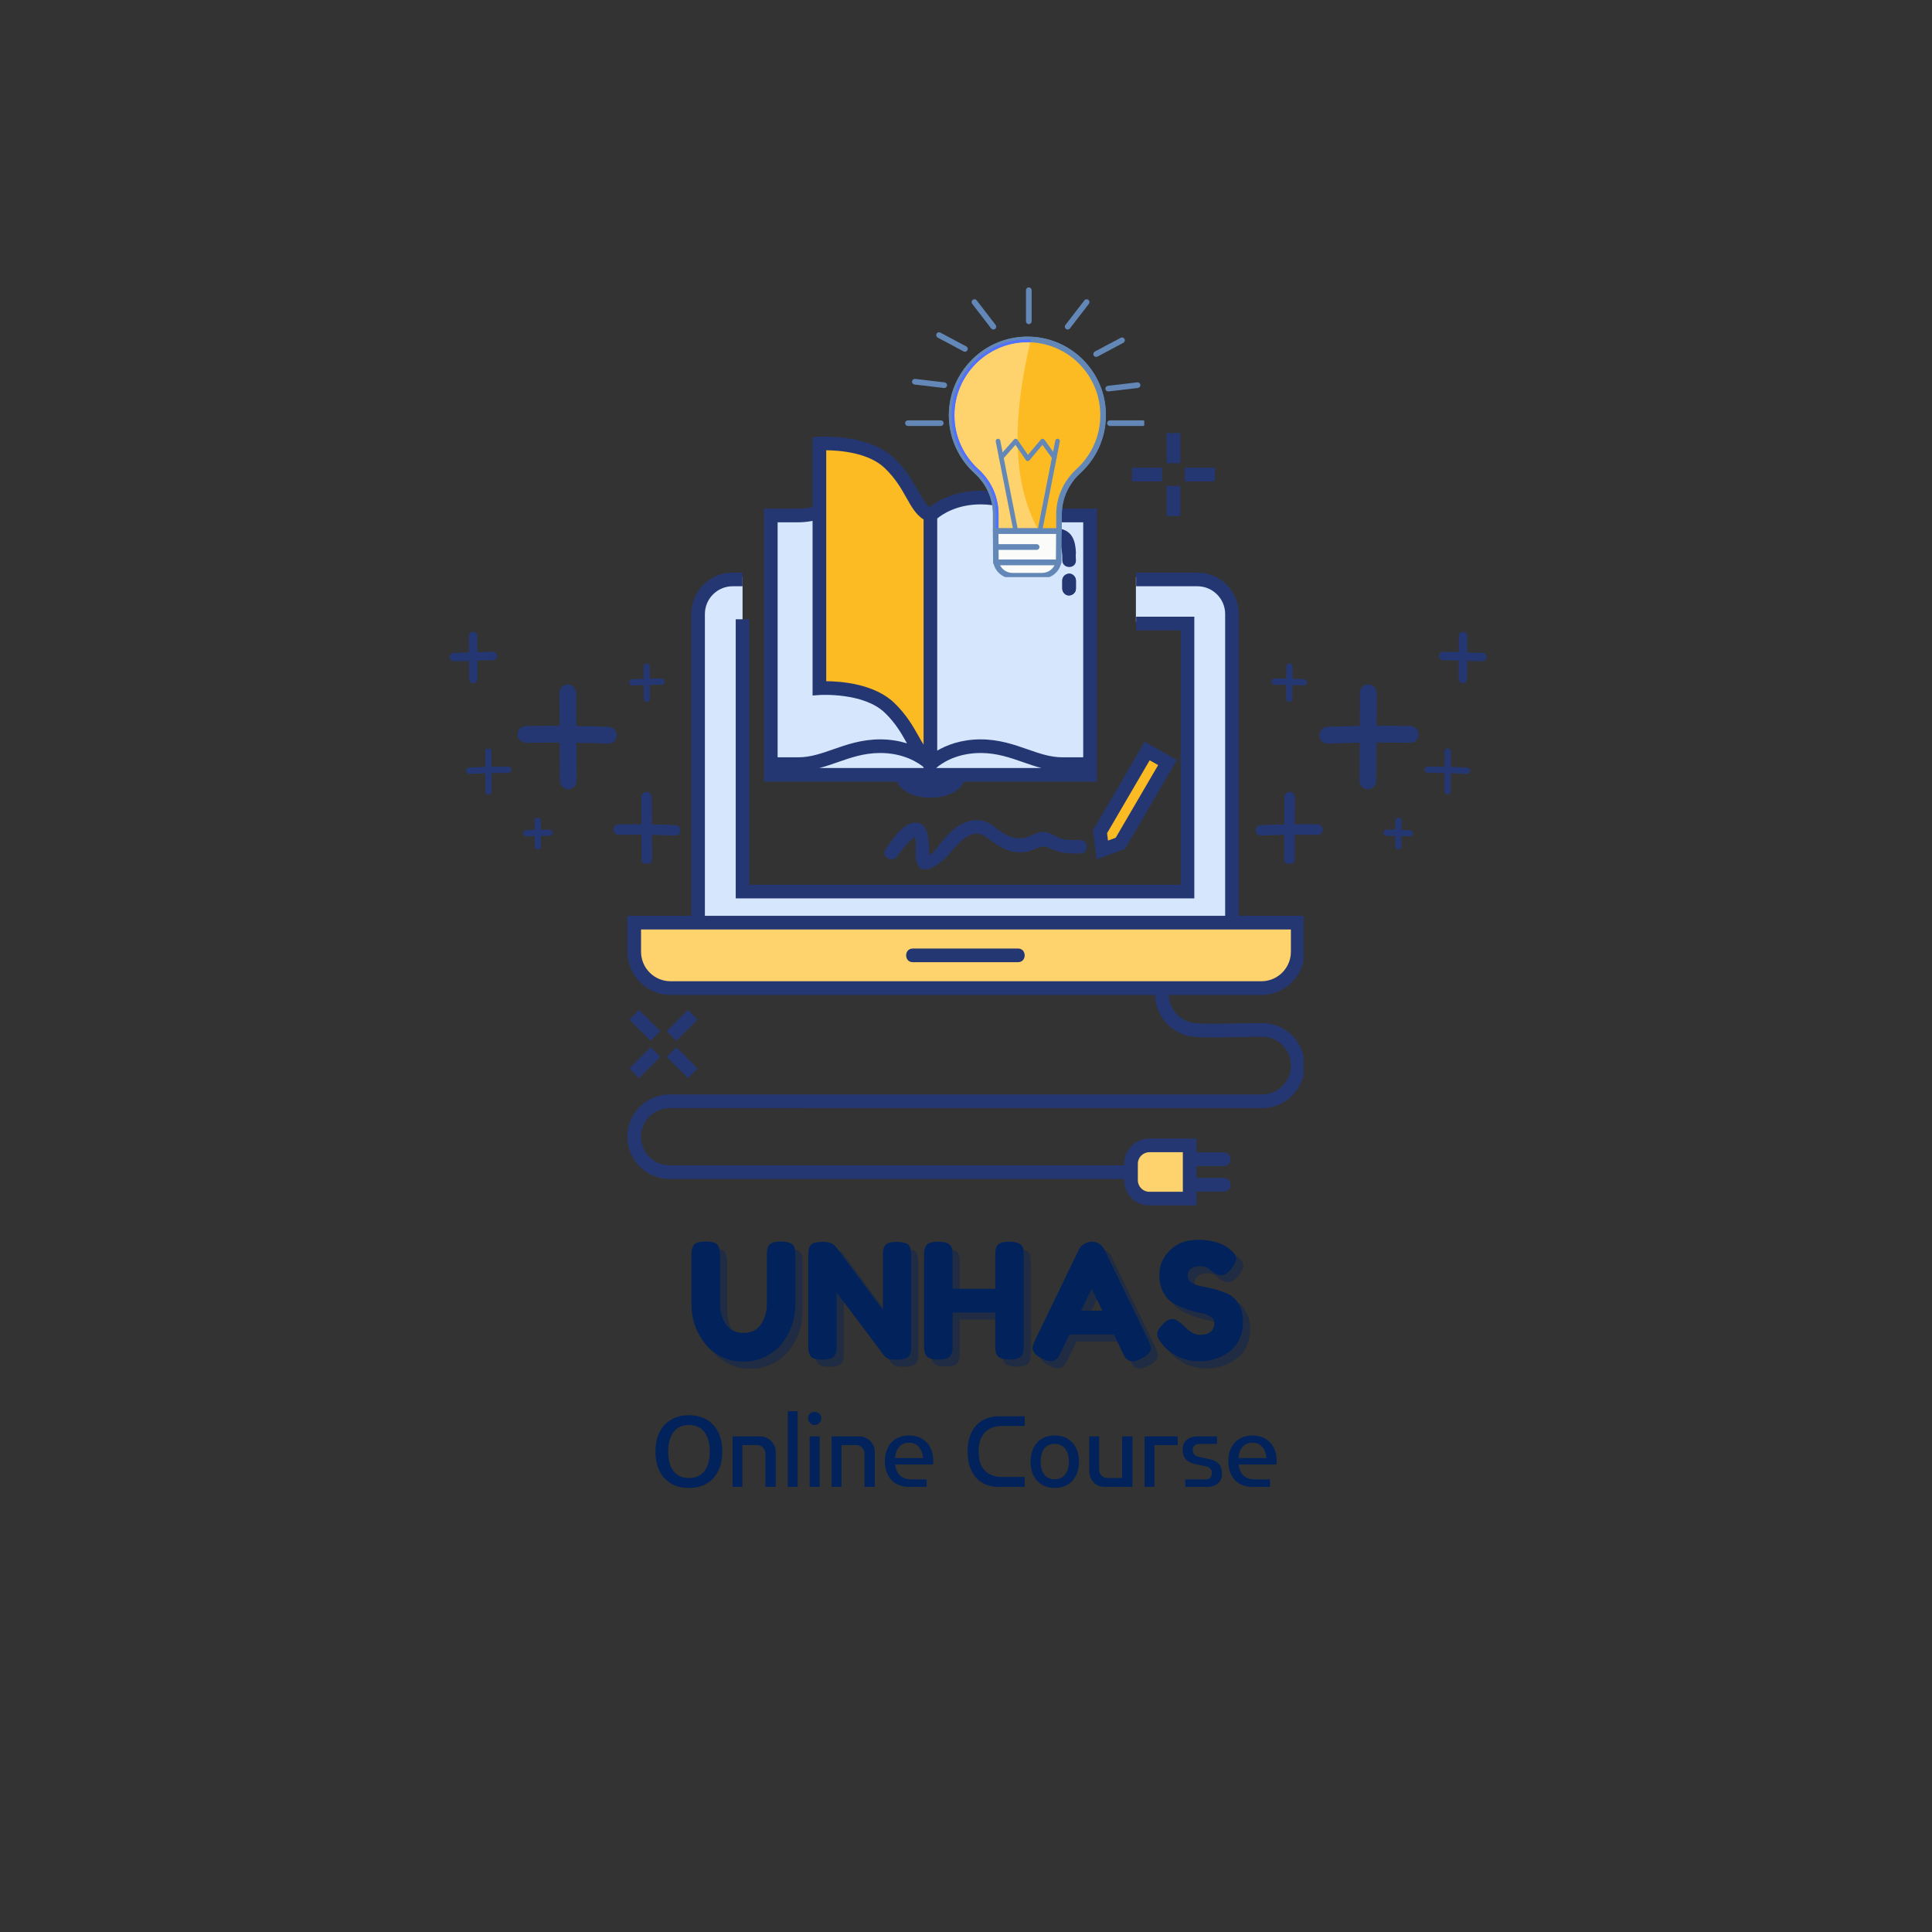 <svg xmlns="http://www.w3.org/2000/svg" xmlns:xlink="http://www.w3.org/1999/xlink" width="500" zoomAndPan="magnify" viewBox="0 0 375 375" height="500" preserveAspectRatio="xMidYMid meet" version="1.0"><rect x="0" y="0" width="375" height="375" fill="#333333" stroke="none"/><defs><g/><clipPath id="96d4957efe"><path d="M 148 84.031 L 213 84.031 L 213 155 L 148 155 Z M 148 84.031 " clip-rule="nonzero"/></clipPath><clipPath id="cfa9656cf2"><path d="M 121.773 111.066 L 253.023 111.066 L 253.023 233.973 L 121.773 233.973 Z M 121.773 111.066 " clip-rule="nonzero"/></clipPath><clipPath id="efc03b2c88"><path d="M 226 84.031 L 230 84.031 L 230 90 L 226 90 Z M 226 84.031 " clip-rule="nonzero"/></clipPath><clipPath id="ace75d71b1"><path d="M 192 108 L 206 108 L 206 112.023 L 192 112.023 Z M 192 108 " clip-rule="nonzero"/></clipPath><clipPath id="013fc28998"><path d="M 199 55.773 L 201 55.773 L 201 63 L 199 63 Z M 199 55.773 " clip-rule="nonzero"/></clipPath><clipPath id="ef6ee1dcee"><path d="M 214 81 L 222.105 81 L 222.105 83 L 214 83 Z M 214 81 " clip-rule="nonzero"/></clipPath><clipPath id="38762141af"><path d="M 175.605 81 L 184 81 L 184 83 L 175.605 83 Z M 175.605 81 " clip-rule="nonzero"/></clipPath><clipPath id="0b2220716e"><path d="M 87.246 122.605 L 132.246 122.605 L 132.246 167.605 L 87.246 167.605 Z M 87.246 122.605 " clip-rule="nonzero"/></clipPath><clipPath id="79159bdb82"><path d="M 243.711 122.605 L 288.559 122.605 L 288.559 167.605 L 243.711 167.605 Z M 243.711 122.605 " clip-rule="nonzero"/></clipPath></defs><path fill="#d6e7fd" d="M 239.121 118.801 L 239.121 179.559 L 135.496 179.559 L 135.496 118.801 C 135.496 115.059 138.516 111.996 142.207 111.996 L 144.129 111.996 L 144.129 172.172 L 230.492 172.172 L 230.492 120.672 L 220.48 120.672 L 220.48 111.996 L 232.414 111.996 C 236.105 111.996 239.121 115.059 239.121 118.801 Z M 211.57 148.312 L 211.57 150.395 L 149.609 150.395 L 149.609 100.055 C 149.609 100.055 149.609 100.055 154.969 100.055 C 156.395 100.055 157.73 99.805 159.043 99.445 L 159.043 133.578 C 159.043 133.578 168.082 132.965 172.676 137.406 C 172.828 137.551 172.973 137.695 173.113 137.84 C 173.16 137.891 173.203 137.938 173.25 137.988 C 173.34 138.082 173.434 138.176 173.52 138.27 C 173.574 138.328 173.625 138.387 173.676 138.445 C 173.754 138.531 173.828 138.617 173.902 138.699 C 173.957 138.762 174.008 138.824 174.062 138.887 C 174.129 138.969 174.195 139.047 174.262 139.125 C 174.312 139.191 174.363 139.254 174.418 139.32 C 174.48 139.398 174.539 139.473 174.598 139.547 C 174.648 139.613 174.699 139.68 174.75 139.75 C 174.805 139.82 174.859 139.895 174.914 139.965 C 174.965 140.035 175.016 140.102 175.062 140.172 C 175.113 140.238 175.16 140.309 175.207 140.375 C 175.262 140.449 175.309 140.52 175.359 140.59 C 175.402 140.652 175.445 140.715 175.484 140.777 C 177.57 143.883 178.281 146.516 180.59 147.531 L 180.59 100.055 C 180.59 100.055 183.914 96.574 190.348 96.574 C 196.781 96.574 200.852 100.055 206.211 100.055 C 211.57 100.055 211.57 100.055 211.57 100.055 L 211.57 148.312 " fill-opacity="1" fill-rule="nonzero"/><path fill="#fcba23" d="M 180.59 100.055 C 177.473 98.688 177.273 94.375 172.676 89.93 C 168.082 85.488 159.043 86.102 159.043 86.102 L 159.043 133.578 C 159.043 133.578 168.082 132.965 172.676 137.406 C 177.273 141.848 177.473 146.164 180.59 147.531 Z M 213.961 164.977 L 213.508 161.445 L 222.66 145.773 L 226.617 148.008 L 217.461 163.68 L 213.961 164.977 " fill-opacity="1" fill-rule="nonzero"/><path fill="#fed26c" d="M 223.094 232.648 L 230.914 232.648 L 230.914 222.32 L 223.094 222.32 C 221.133 222.32 219.531 223.926 219.531 225.883 L 219.531 229.086 C 219.531 231.047 221.133 232.648 223.094 232.648 Z M 251.887 179.086 L 251.887 184.734 C 251.887 188.609 248.711 191.785 244.836 191.785 L 130.152 191.785 C 126.277 191.785 123.102 188.609 123.102 184.734 L 123.102 179.086 L 251.887 179.086 " fill-opacity="1" fill-rule="nonzero"/><path fill="#243773" d="M 214.879 161.727 L 215.062 163.156 L 216.559 162.602 L 224.797 148.5 L 223.148 147.57 Z M 212.859 166.793 L 212.137 161.168 L 222.18 143.98 L 228.438 147.516 L 218.363 164.758 L 212.859 166.793 " fill-opacity="1" fill-rule="nonzero"/><path fill="#243773" d="M 206.188 112.672 C 206.188 113.199 206.188 113.727 206.188 114.254 C 206.188 114.949 206.797 115.613 207.512 115.578 C 208.23 115.547 208.836 114.996 208.836 114.254 C 208.836 113.727 208.836 113.199 208.836 112.672 C 208.836 111.98 208.227 111.316 207.512 111.348 C 206.793 111.379 206.188 111.93 206.188 112.672 " fill-opacity="1" fill-rule="nonzero"/><path fill="#243773" d="M 195.059 102.77 C 197.332 103.105 199.234 104.625 201.465 105.062 C 202.484 105.262 203.484 105.184 204.516 105.203 C 206.031 105.23 206.137 105.719 206.188 107.305 C 206.246 109.008 208.891 109.012 208.836 107.305 C 208.758 104.93 208.094 102.93 205.5 102.59 C 203.398 102.312 201.883 102.531 199.824 101.648 C 198.527 101.094 197.172 100.426 195.766 100.219 C 194.098 99.973 193.379 102.523 195.059 102.77 " fill-opacity="1" fill-rule="nonzero"/><g clip-path="url(#96d4957efe)"><path fill="#243773" d="M 181.715 149.07 C 182.414 148.445 185.312 146.156 190.348 146.156 C 193.484 146.156 196.078 147.066 198.586 147.941 C 199.738 148.348 200.91 148.754 202.129 149.07 Z M 150.934 101.379 L 154.969 101.379 C 155.859 101.379 156.762 101.281 157.719 101.102 L 157.719 134.996 L 159.133 134.898 C 159.219 134.895 167.633 134.371 171.758 138.359 C 173.852 140.383 174.965 142.367 175.949 144.117 C 175.98 144.176 176.012 144.23 176.047 144.289 C 174.59 143.832 172.855 143.512 170.836 143.512 C 167.246 143.512 164.312 144.539 161.723 145.445 C 159.449 146.238 157.301 146.992 154.969 146.992 L 150.934 146.992 Z M 160.367 87.395 C 162.871 87.414 168.582 87.812 171.758 90.883 C 173.852 92.906 174.965 94.891 175.949 96.641 C 176.918 98.363 177.773 99.883 179.266 100.836 L 179.266 144.535 C 178.941 144.039 178.617 143.465 178.258 142.82 C 177.238 141.008 175.969 138.75 173.598 136.453 C 169.73 132.715 163.227 132.238 160.367 132.223 Z M 179.266 148.898 L 179.266 149.07 L 159.051 149.07 C 160.27 148.754 161.441 148.344 162.598 147.941 C 165.105 147.066 167.695 146.156 170.836 146.156 C 175.488 146.156 178.309 148.102 179.266 148.898 Z M 181.914 100.641 C 182.871 99.848 185.703 97.898 190.348 97.898 C 193.484 97.898 196.078 98.805 198.586 99.684 C 200.969 100.516 203.43 101.379 206.211 101.379 L 210.25 101.379 L 210.25 146.992 L 206.211 146.992 C 203.879 146.992 201.73 146.238 199.457 145.445 C 196.867 144.539 193.934 143.512 190.348 143.512 C 186.523 143.512 183.699 144.648 181.914 145.695 Z M 206.211 98.73 C 203.879 98.73 201.73 97.977 199.457 97.184 C 196.867 96.277 193.934 95.25 190.348 95.25 C 185.215 95.25 181.887 97.301 180.449 98.426 C 179.633 97.781 179.027 96.719 178.258 95.344 C 177.238 93.531 175.969 91.273 173.598 88.98 C 168.633 84.184 159.344 84.754 158.953 84.781 L 157.719 84.863 L 157.719 98.41 C 156.73 98.625 155.84 98.73 154.969 98.73 L 148.285 98.73 L 148.285 151.719 L 174.094 151.719 C 174.914 153.559 177.441 154.828 180.605 154.828 C 183.766 154.828 186.293 153.559 187.117 151.719 L 212.895 151.719 L 212.895 98.73 L 206.211 98.73 " fill-opacity="1" fill-rule="nonzero"/></g><path fill="#243773" d="M 206.188 112.672 C 206.188 113.199 206.188 113.727 206.188 114.254 C 206.188 114.949 206.797 115.613 207.512 115.578 C 208.23 115.547 208.836 114.996 208.836 114.254 C 208.836 113.727 208.836 113.199 208.836 112.672 C 208.836 111.98 208.227 111.316 207.512 111.348 C 206.793 111.379 206.188 111.93 206.188 112.672 " fill-opacity="1" fill-rule="nonzero"/><path fill="#243773" d="M 195.059 102.77 C 197.512 103.129 199.535 104.828 201.992 105.148 C 202.898 105.266 204.418 104.863 205.227 105.246 C 206.293 105.746 206.168 107.832 206.188 108.777 C 206.227 110.48 208.871 110.484 208.836 108.777 C 208.785 106.445 208.473 103.324 205.758 102.656 C 203.832 102.184 202.148 102.648 200.199 101.828 C 198.773 101.223 197.312 100.445 195.766 100.219 C 194.098 99.973 193.379 102.523 195.059 102.77 " fill-opacity="1" fill-rule="nonzero"/><path fill="#243773" d="M 177.16 186.758 C 183.977 186.758 190.793 186.758 197.609 186.758 C 199.312 186.758 199.316 184.113 197.609 184.113 C 190.793 184.113 183.977 184.113 177.16 184.113 C 175.457 184.113 175.453 186.758 177.16 186.758 " fill-opacity="1" fill-rule="nonzero"/><path fill="#243773" d="M 231.816 174.375 L 142.805 174.375 L 142.805 120.203 L 145.453 120.203 L 145.453 171.73 L 229.168 171.73 L 229.168 122.344 L 220.52 122.344 L 220.52 119.699 L 231.816 119.699 L 231.816 174.375 " fill-opacity="1" fill-rule="nonzero"/><g clip-path="url(#cfa9656cf2)"><path fill="#243773" d="M 220.855 225.883 C 220.855 224.648 221.859 223.645 223.094 223.645 L 229.59 223.645 L 229.59 231.324 L 223.094 231.324 C 221.859 231.324 220.855 230.32 220.855 229.086 Z M 124.426 184.734 L 124.426 180.41 L 250.562 180.41 L 250.562 184.734 C 250.562 187.891 247.992 190.461 244.836 190.461 L 130.152 190.461 C 126.996 190.461 124.426 187.891 124.426 184.734 Z M 244.938 198.57 C 239.859 198.68 234.129 198.75 232.918 198.672 L 232.832 198.621 L 232.48 198.621 C 229.418 198.621 226.926 196.156 226.875 193.109 L 244.836 193.109 C 249.453 193.109 253.211 189.352 253.211 184.734 L 253.211 177.762 L 240.445 177.762 L 240.445 119.18 C 240.445 114.746 236.844 111.145 232.414 111.145 L 220.52 111.145 L 220.52 113.793 L 232.414 113.793 C 235.383 113.793 237.801 116.207 237.801 119.18 L 237.801 177.762 L 136.82 177.762 L 136.82 119.18 C 136.82 116.207 139.238 113.793 142.207 113.793 L 144.129 113.793 L 144.129 111.145 L 142.207 111.145 C 137.777 111.145 134.176 114.746 134.176 119.18 L 134.176 177.762 L 121.777 177.762 L 121.777 184.734 C 121.777 189.352 125.535 193.109 130.152 193.109 L 224.227 193.109 C 224.277 197.613 227.957 201.266 232.477 201.27 C 233.48 201.379 236.25 201.406 244.965 201.215 C 248.059 201.215 250.574 203.734 250.574 206.828 C 250.574 209.918 248.059 212.434 244.965 212.434 L 129.973 212.434 C 125.453 212.434 121.773 216.113 121.773 220.637 C 121.773 225.156 125.453 228.836 129.973 228.836 L 218.207 228.836 L 218.207 229.086 C 218.207 231.781 220.398 233.973 223.094 233.973 L 232.238 233.973 L 232.238 231.285 C 234.012 231.285 235.785 231.285 237.559 231.285 C 239.262 231.285 239.262 228.641 237.559 228.641 C 235.785 228.641 234.012 228.641 232.238 228.641 L 232.238 226.332 C 234.012 226.332 235.785 226.332 237.559 226.332 C 239.262 226.332 239.262 223.684 237.559 223.684 C 235.785 223.684 234.012 223.684 232.238 223.684 L 232.238 221 L 223.094 221 C 220.398 221 218.207 223.191 218.207 225.883 L 218.207 226.188 L 129.973 226.188 C 126.91 226.188 124.418 223.695 124.418 220.637 C 124.418 217.574 126.91 215.082 129.957 215.082 L 130.012 215.086 L 244.965 215.082 C 249.52 215.082 253.223 211.379 253.223 206.828 C 253.223 202.273 249.52 198.57 244.938 198.57 " fill-opacity="1" fill-rule="nonzero"/></g><path fill="#243773" d="M 235.809 93.434 L 229.98 93.434 L 229.98 90.785 L 235.809 90.785 L 235.809 93.434 " fill-opacity="1" fill-rule="nonzero"/><path fill="#243773" d="M 225.555 93.434 L 219.727 93.434 L 219.727 90.785 L 225.555 90.785 L 225.555 93.434 " fill-opacity="1" fill-rule="nonzero"/><path fill="#243773" d="M 229.09 100.148 L 226.445 100.148 L 226.445 94.32 L 229.09 94.32 L 229.09 100.148 " fill-opacity="1" fill-rule="nonzero"/><g clip-path="url(#efc03b2c88)"><path fill="#243773" d="M 229.09 89.898 L 226.445 89.898 L 226.445 84.07 L 229.09 84.07 L 229.09 89.898 " fill-opacity="1" fill-rule="nonzero"/></g><path fill="#243773" d="M 131.281 202.012 L 129.41 200.141 L 133.531 196.02 L 135.402 197.891 L 131.281 202.012 " fill-opacity="1" fill-rule="nonzero"/><path fill="#243773" d="M 124.031 209.258 L 122.16 207.387 L 126.281 203.27 L 128.152 205.141 L 124.031 209.258 " fill-opacity="1" fill-rule="nonzero"/><path fill="#243773" d="M 133.531 209.258 L 129.41 205.141 L 131.281 203.27 L 135.402 207.387 L 133.531 209.258 " fill-opacity="1" fill-rule="nonzero"/><path fill="#243773" d="M 126.281 202.012 L 122.16 197.891 L 124.031 196.02 L 128.152 200.141 L 126.281 202.012 " fill-opacity="1" fill-rule="nonzero"/><path fill="#243773" d="M 174.164 166.195 C 174.836 165.227 175.578 164.281 176.41 163.453 C 176.676 163.188 176.949 162.93 177.242 162.691 C 177.734 162.293 177.742 162.531 177.352 162.137 C 178.039 162.828 177.652 165.219 177.719 166.16 C 178.074 171.121 182.434 167.859 184.273 165.723 C 185.996 163.727 188.535 160.418 191.422 162.477 C 193.102 163.676 194.504 164.875 196.617 165.293 C 197.695 165.508 198.82 165.484 199.875 165.168 C 201.297 164.742 202.121 163.863 203.598 164.582 C 205.707 165.602 207.301 165.68 209.668 165.68 C 211.375 165.68 211.375 163.035 209.668 163.035 C 208.18 163.035 206.758 163.16 205.371 162.555 C 204.535 162.195 203.895 161.637 202.961 161.508 C 201.805 161.352 200.945 161.824 199.93 162.277 C 198.055 163.121 196.18 162.711 194.5 161.574 C 192.703 160.359 191.582 159.016 189.203 159.203 C 186.57 159.414 184.73 161.121 183.098 163.031 C 182.352 163.898 181.398 165.504 180.324 165.961 C 180.391 166.605 180.398 166.586 180.352 165.891 C 180.348 165.688 180.344 165.484 180.34 165.285 C 180.32 164.594 180.316 163.906 180.238 163.219 C 180.078 161.75 179.695 159.801 177.891 159.688 C 175.371 159.523 173.121 163.074 171.879 164.859 C 170.902 166.258 173.195 167.582 174.164 166.195 " fill-opacity="1" fill-rule="nonzero"/><path fill="#fcba23" d="M 214.113 80.582 C 214.113 72.344 207.34 65.691 199.059 65.887 C 191.047 66.078 184.609 72.77 184.715 80.781 C 184.773 85.02 186.621 88.82 189.539 91.465 C 191.883 93.594 193.273 96.574 193.273 99.742 L 193.273 103.094 L 205.555 103.094 L 205.555 99.836 C 205.555 96.621 206.957 93.594 209.328 91.426 C 212.27 88.738 214.113 84.875 214.113 80.582 " fill-opacity="1" fill-rule="nonzero"/><path fill="#6388b8" d="M 214.113 80.582 L 214.656 80.582 C 214.656 72.16 207.832 65.34 199.414 65.34 C 199.289 65.34 199.168 65.34 199.047 65.344 C 194.926 65.441 191.203 67.199 188.52 69.957 C 185.832 72.711 184.172 76.473 184.172 80.582 L 184.172 80.793 L 184.172 80.789 C 184.234 85.18 186.152 89.125 189.176 91.867 C 191.41 93.898 192.73 96.734 192.73 99.742 L 192.73 103.094 C 192.73 103.238 192.789 103.379 192.891 103.48 C 192.992 103.578 193.129 103.637 193.273 103.637 L 205.555 103.637 C 205.695 103.637 205.836 103.578 205.938 103.48 C 206.039 103.379 206.098 103.238 206.098 103.094 L 206.098 99.836 C 206.098 96.781 207.43 93.898 209.695 91.828 C 212.742 89.043 214.656 85.035 214.656 80.582 L 213.57 80.582 C 213.57 84.719 211.797 88.438 208.961 91.027 C 206.484 93.293 205.012 96.461 205.012 99.836 L 205.012 102.551 L 193.816 102.551 L 193.816 99.742 C 193.816 96.414 192.359 93.289 189.902 91.062 C 187.094 88.512 185.312 84.855 185.258 80.777 L 185.258 80.582 C 185.258 76.77 186.797 73.277 189.297 70.715 C 191.797 68.148 195.246 66.52 199.07 66.43 C 199.184 66.426 199.301 66.426 199.414 66.426 C 203.324 66.426 206.859 68.008 209.422 70.57 C 211.984 73.133 213.57 76.668 213.57 80.582 L 214.113 80.582 " fill-opacity="1" fill-rule="nonzero"/><path fill="#fcba23" d="M 214.113 80.582 C 214.113 72.344 207.34 65.691 199.059 65.887 C 191.047 66.078 184.609 72.77 184.715 80.781 C 184.773 85.02 186.621 88.82 189.539 91.465 C 191.883 93.594 193.273 96.574 193.273 99.742 L 193.273 103.094 L 205.555 103.094 L 205.555 99.836 C 205.555 96.621 206.957 93.594 209.328 91.426 C 212.27 88.738 214.113 84.875 214.113 80.582 " fill-opacity="1" fill-rule="nonzero"/><path fill="#6388b8" d="M 214.113 80.582 L 214.656 80.582 C 214.656 72.16 207.832 65.34 199.414 65.34 C 199.289 65.34 199.168 65.34 199.047 65.344 C 194.926 65.441 191.203 67.199 188.52 69.957 C 185.832 72.711 184.172 76.473 184.172 80.582 L 184.172 80.793 L 184.172 80.789 C 184.234 85.18 186.152 89.125 189.176 91.867 C 191.41 93.898 192.73 96.734 192.73 99.742 L 192.73 103.094 C 192.73 103.238 192.789 103.379 192.891 103.48 C 192.992 103.578 193.129 103.637 193.273 103.637 L 205.555 103.637 C 205.695 103.637 205.836 103.578 205.938 103.48 C 206.039 103.379 206.098 103.238 206.098 103.094 L 206.098 99.836 C 206.098 96.781 207.43 93.898 209.695 91.828 C 212.742 89.043 214.656 85.035 214.656 80.582 L 213.57 80.582 C 213.57 84.719 211.797 88.438 208.961 91.027 C 206.484 93.293 205.012 96.461 205.012 99.836 L 205.012 102.551 L 193.816 102.551 L 193.816 99.742 C 193.816 96.414 192.359 93.289 189.902 91.062 C 187.094 88.512 185.312 84.855 185.258 80.777 L 185.258 80.582 C 185.258 76.77 186.797 73.277 189.297 70.715 C 191.797 68.148 195.246 66.52 199.07 66.43 C 199.184 66.426 199.301 66.426 199.414 66.426 C 203.324 66.426 206.859 68.008 209.422 70.57 C 211.984 73.133 213.57 76.668 213.57 80.582 L 214.113 80.582 " fill-opacity="1" fill-rule="nonzero"/><path fill="#fed26c" d="M 201.363 102.551 L 193.816 102.551 L 193.816 99.742 C 193.816 96.414 192.359 93.289 189.902 91.062 C 187.094 88.512 185.312 84.855 185.258 80.777 L 185.258 80.582 C 185.258 76.77 186.797 73.277 189.297 70.715 C 191.797 68.148 195.246 66.52 199.07 66.43 C 199.184 66.426 199.301 66.426 199.414 66.426 C 199.598 66.426 199.785 66.43 199.973 66.438 C 198.656 72.09 197.695 77.832 197.531 83.629 C 197.348 90.145 198.309 96.816 201.363 102.551 " fill-opacity="1" fill-rule="nonzero"/><path fill="#5271ff" d="M 201.66 103.094 L 193.273 103.094 L 193.273 99.742 C 193.273 96.574 191.883 93.594 189.539 91.465 C 186.621 88.82 184.773 85.02 184.715 80.781 C 184.609 72.77 191.047 66.078 199.059 65.887 C 199.152 65.883 199.246 65.883 199.336 65.883 C 199.594 65.883 199.844 65.891 200.094 65.902 C 200.055 66.078 200.012 66.258 199.973 66.438 C 199.785 66.43 199.598 66.426 199.414 66.426 C 199.301 66.426 199.184 66.426 199.07 66.43 C 195.246 66.52 191.797 68.148 189.297 70.715 C 186.797 73.277 185.258 76.77 185.258 80.582 L 185.258 80.777 C 185.312 84.855 187.094 88.512 189.902 91.062 C 192.359 93.289 193.816 96.414 193.816 99.742 L 193.816 102.551 L 201.363 102.551 C 201.461 102.734 201.559 102.914 201.66 103.094 " fill-opacity="1" fill-rule="nonzero"/><path fill="#6388b8" d="M 197.605 102.988 L 194.16 85.527 C 194.113 85.285 193.875 85.125 193.633 85.172 C 193.387 85.223 193.227 85.461 193.277 85.703 L 196.723 103.164 C 196.77 103.41 197.008 103.566 197.25 103.52 C 197.496 103.469 197.652 103.234 197.605 102.988 " fill-opacity="1" fill-rule="nonzero"/><path fill="#6388b8" d="M 202.27 103.164 L 205.715 85.703 C 205.762 85.461 205.605 85.223 205.359 85.172 C 205.117 85.125 204.879 85.285 204.832 85.527 L 201.387 102.988 C 201.336 103.234 201.496 103.469 201.742 103.52 C 201.984 103.566 202.223 103.41 202.27 103.164 " fill-opacity="1" fill-rule="nonzero"/><path fill="#fbfcfa" d="M 205.488 109.148 L 193.305 109.148 L 193.254 103.094 L 205.535 103.094 L 205.488 109.148 " fill-opacity="1" fill-rule="nonzero"/><path fill="#6388b8" d="M 205.488 109.148 L 205.488 108.605 L 193.844 108.605 L 193.801 103.637 L 204.988 103.637 L 204.945 109.145 L 205.488 109.148 L 205.488 108.605 L 205.488 109.148 L 206.031 109.152 L 206.078 103.098 C 206.082 102.953 206.023 102.816 205.922 102.711 C 205.82 102.609 205.68 102.551 205.535 102.551 L 193.254 102.551 C 193.109 102.551 192.973 102.609 192.871 102.711 C 192.766 102.816 192.711 102.953 192.711 103.098 L 192.762 109.152 C 192.762 109.453 193.008 109.691 193.305 109.691 L 205.488 109.691 C 205.785 109.691 206.027 109.453 206.031 109.152 L 205.488 109.148 " fill-opacity="1" fill-rule="nonzero"/><path fill="#fbfcfa" d="M 193.348 109.176 C 193.668 110.676 194.996 111.746 196.527 111.746 L 202.262 111.746 C 203.797 111.746 205.121 110.676 205.441 109.176 L 193.348 109.176 " fill-opacity="1" fill-rule="nonzero"/><g clip-path="url(#ace75d71b1)"><path fill="#6388b8" d="M 193.348 109.176 L 192.82 109.289 C 193.191 111.039 194.738 112.289 196.527 112.289 L 202.262 112.289 C 204.055 112.289 205.602 111.039 205.973 109.289 C 206.008 109.129 205.969 108.961 205.867 108.832 C 205.762 108.703 205.609 108.633 205.441 108.633 L 193.348 108.633 C 193.184 108.633 193.027 108.703 192.926 108.832 C 192.824 108.961 192.781 109.129 192.82 109.289 L 193.348 109.176 L 193.348 109.719 L 205.441 109.719 L 205.441 109.176 L 204.914 109.062 C 204.645 110.312 203.539 111.203 202.262 111.203 L 196.527 111.203 C 195.25 111.203 194.145 110.312 193.879 109.062 L 193.348 109.176 L 193.348 109.719 L 193.348 109.176 " fill-opacity="1" fill-rule="nonzero"/></g><path fill="#6388b8" d="M 194.684 89.086 L 197.098 86.348 L 199.113 89.293 C 199.195 89.41 199.32 89.48 199.465 89.488 C 199.602 89.496 199.738 89.438 199.828 89.328 L 202.34 86.348 L 204.281 89.051 C 204.43 89.25 204.711 89.297 204.91 89.152 C 205.113 89.008 205.16 88.727 205.016 88.523 L 202.734 85.352 C 202.652 85.238 202.523 85.172 202.387 85.164 C 202.25 85.16 202.113 85.219 202.023 85.328 L 199.52 88.297 L 197.516 85.363 C 197.438 85.246 197.309 85.172 197.172 85.164 C 197.031 85.156 196.895 85.215 196.805 85.316 L 194.004 88.488 C 193.844 88.676 193.859 88.961 194.047 89.125 C 194.234 89.289 194.516 89.27 194.684 89.086 " fill-opacity="1" fill-rule="nonzero"/><g clip-path="url(#013fc28998)"><path fill="#6388b8" d="M 200.242 62.363 L 200.242 56.332 C 200.242 56.027 199.996 55.781 199.691 55.781 C 199.387 55.781 199.141 56.027 199.141 56.332 L 199.141 62.363 C 199.141 62.668 199.387 62.914 199.691 62.914 C 199.996 62.914 200.242 62.668 200.242 62.363 " fill-opacity="1" fill-rule="nonzero"/></g><path fill="#6388b8" d="M 207.668 63.746 L 211.352 58.973 C 211.535 58.73 211.488 58.387 211.25 58.199 C 211.012 58.016 210.664 58.059 210.48 58.301 L 206.797 63.074 C 206.609 63.316 206.656 63.664 206.895 63.848 C 207.137 64.031 207.484 63.988 207.668 63.746 " fill-opacity="1" fill-rule="nonzero"/><path fill="#6388b8" d="M 193.254 63.074 L 189.574 58.301 C 189.387 58.059 189.043 58.016 188.801 58.199 C 188.562 58.387 188.516 58.73 188.703 58.973 L 192.383 63.746 C 192.57 63.988 192.914 64.031 193.156 63.848 C 193.398 63.664 193.441 63.316 193.254 63.074 " fill-opacity="1" fill-rule="nonzero"/><path fill="#6388b8" d="M 213.02 69.215 L 218.043 66.535 C 218.312 66.391 218.41 66.059 218.27 65.789 C 218.129 65.523 217.793 65.422 217.527 65.566 L 212.5 68.246 C 212.23 68.391 212.133 68.723 212.273 68.988 C 212.414 69.258 212.75 69.355 213.02 69.215 " fill-opacity="1" fill-rule="nonzero"/><path fill="#6388b8" d="M 187.551 67.238 L 182.523 64.559 C 182.258 64.418 181.926 64.516 181.781 64.785 C 181.641 65.055 181.742 65.387 182.008 65.531 L 187.035 68.211 C 187.305 68.355 187.637 68.254 187.777 67.984 C 187.922 67.715 187.82 67.383 187.551 67.238 " fill-opacity="1" fill-rule="nonzero"/><path fill="#6388b8" d="M 215.168 75.977 L 220.863 75.309 C 221.164 75.273 221.383 75 221.348 74.699 C 221.312 74.398 221.039 74.18 220.738 74.215 L 215.039 74.887 C 214.738 74.922 214.523 75.195 214.559 75.496 C 214.594 75.797 214.867 76.016 215.168 75.977 " fill-opacity="1" fill-rule="nonzero"/><path fill="#6388b8" d="M 183.336 74.215 L 177.641 73.547 C 177.34 73.512 177.066 73.727 177.027 74.027 C 176.992 74.332 177.211 74.602 177.512 74.637 L 183.207 75.309 C 183.508 75.344 183.781 75.129 183.82 74.828 C 183.855 74.523 183.641 74.25 183.336 74.215 " fill-opacity="1" fill-rule="nonzero"/><g clip-path="url(#ef6ee1dcee)"><path fill="#6388b8" d="M 215.438 82.684 L 221.805 82.684 C 222.109 82.684 222.355 82.438 222.355 82.133 C 222.355 81.832 222.109 81.586 221.805 81.586 L 215.438 81.586 C 215.137 81.586 214.891 81.832 214.891 82.133 C 214.891 82.438 215.137 82.684 215.438 82.684 " fill-opacity="1" fill-rule="nonzero"/></g><g clip-path="url(#38762141af)"><path fill="#6388b8" d="M 176.234 82.684 L 182.602 82.684 C 182.906 82.684 183.152 82.438 183.152 82.133 C 183.152 81.832 182.906 81.586 182.602 81.586 L 176.234 81.586 C 175.934 81.586 175.684 81.832 175.684 82.133 C 175.684 82.438 175.934 82.684 176.234 82.684 " fill-opacity="1" fill-rule="nonzero"/></g><path fill="#6388b8" d="M 193.684 106.727 L 201.215 106.727 C 201.52 106.727 201.766 106.477 201.766 106.172 C 201.766 105.867 201.52 105.617 201.215 105.617 L 193.684 105.617 C 193.375 105.617 193.129 105.867 193.129 106.172 C 193.129 106.477 193.375 106.727 193.684 106.727 " fill-opacity="1" fill-rule="nonzero"/><g clip-path="url(#0b2220716e)"><path fill="#243773" d="M 119.254 143.863 C 119.109 144.027 118.93 144.133 118.734 144.199 C 118.539 144.305 118.328 144.344 118.109 144.336 C 116.953 144.293 115.789 144.254 114.637 144.223 C 113.727 144.199 112.816 144.18 111.895 144.164 C 111.895 144.41 111.895 144.645 111.895 144.887 C 111.902 147.117 111.91 149.344 111.93 151.566 C 111.93 152.004 111.742 152.395 111.449 152.711 C 111.156 153.027 110.715 153.168 110.301 153.191 C 110.074 153.199 109.871 153.152 109.676 153.055 C 109.473 152.988 109.301 152.875 109.156 152.719 C 108.863 152.426 108.684 151.988 108.676 151.574 C 108.668 150.32 108.668 149.066 108.66 147.816 C 108.652 146.59 108.652 145.359 108.645 144.133 C 108.539 144.133 108.43 144.133 108.324 144.133 C 106.242 144.125 104.152 144.133 102.074 144.172 C 101.633 144.18 101.234 143.984 100.926 143.691 C 100.609 143.398 100.469 142.961 100.445 142.547 C 100.438 142.32 100.488 142.117 100.586 141.922 C 100.648 141.719 100.762 141.547 100.918 141.398 C 101.219 141.098 101.648 140.93 102.062 140.922 C 103.219 140.895 104.383 140.887 105.535 140.879 C 106.562 140.871 107.594 140.871 108.617 140.879 C 108.609 138.75 108.602 136.609 108.586 134.48 C 108.586 134.039 108.773 133.648 109.066 133.332 C 109.359 133.016 109.797 132.879 110.211 132.852 C 110.441 132.844 110.645 132.895 110.84 132.992 C 111.043 133.055 111.211 133.172 111.359 133.324 C 111.652 133.617 111.832 134.059 111.84 134.473 C 111.848 135.723 111.848 136.977 111.855 138.227 C 111.855 139.121 111.863 140.016 111.863 140.91 C 113.938 140.945 116.012 141 118.094 141.082 C 118.539 141.098 118.914 141.262 119.238 141.562 C 119.555 141.855 119.695 142.293 119.719 142.711 C 119.727 142.938 119.68 143.141 119.582 143.336 C 119.523 143.539 119.41 143.711 119.254 143.863 Z M 131.07 160.152 C 129.641 160.094 128.207 160.047 126.777 160.023 C 126.695 160.023 126.605 160.023 126.523 160.016 C 126.523 159.137 126.516 158.266 126.516 157.387 C 126.516 156.5 126.508 155.613 126.508 154.727 C 126.508 154.469 126.395 154.191 126.207 154.012 C 126.027 153.832 125.746 153.703 125.492 153.711 C 125.23 153.719 124.957 153.809 124.777 154.012 C 124.598 154.207 124.477 154.461 124.477 154.727 C 124.484 156.297 124.492 157.867 124.5 159.445 C 124.5 159.625 124.5 159.812 124.5 159.988 C 123.832 159.98 123.16 159.98 122.492 159.98 C 121.68 159.98 120.875 159.988 120.059 160.004 C 119.801 160.004 119.531 160.121 119.344 160.309 C 119.164 160.484 119.035 160.77 119.043 161.023 C 119.051 161.281 119.141 161.559 119.344 161.738 C 119.539 161.918 119.793 162.039 120.059 162.039 C 121.492 162.016 122.922 162.016 124.355 162.023 C 124.402 162.023 124.461 162.023 124.508 162.023 C 124.508 162.738 124.516 163.453 124.516 164.176 C 124.516 165.062 124.523 165.949 124.523 166.836 C 124.523 167.098 124.637 167.375 124.824 167.551 C 125.004 167.73 125.289 167.859 125.543 167.852 C 125.801 167.844 126.078 167.754 126.258 167.551 C 126.438 167.355 126.559 167.105 126.559 166.836 C 126.551 165.266 126.543 163.699 126.535 162.121 C 126.535 162.094 126.535 162.07 126.535 162.047 C 127.234 162.062 127.941 162.078 128.641 162.094 C 129.453 162.121 130.258 162.145 131.07 162.184 C 131.324 162.191 131.617 162.062 131.785 161.883 C 131.965 161.707 132.094 161.422 132.086 161.168 C 132.062 160.598 131.641 160.176 131.07 160.152 Z M 98.672 148.809 C 97.59 148.809 96.504 148.816 95.422 148.832 C 95.422 148.426 95.422 148.027 95.414 147.621 C 95.414 147.035 95.402 146.449 95.402 145.871 C 95.402 145.555 95.129 145.246 94.793 145.262 C 94.469 145.277 94.184 145.531 94.184 145.871 C 94.191 146.871 94.191 147.863 94.199 148.863 C 93.711 148.883 93.227 148.898 92.746 148.914 C 92.184 148.938 91.621 148.961 91.07 148.996 C 90.754 149.012 90.445 149.262 90.461 149.605 C 90.477 149.922 90.727 150.23 91.07 150.215 C 92.117 150.156 93.168 150.117 94.207 150.086 C 94.207 150.68 94.219 151.273 94.219 151.859 C 94.219 152.441 94.227 153.027 94.227 153.605 C 94.227 153.922 94.5 154.23 94.836 154.215 C 95.16 154.199 95.445 153.949 95.445 153.605 C 95.438 152.418 95.438 151.23 95.43 150.043 C 95.949 150.035 96.469 150.027 97 150.02 C 97.559 150.012 98.121 150.012 98.68 150.012 C 99 150.012 99.309 149.727 99.293 149.402 C 99.266 149.086 99.016 148.809 98.672 148.809 Z M 122.727 133.047 C 123.461 133.008 124.199 132.984 124.93 132.957 C 124.93 133.391 124.93 133.82 124.938 134.262 C 124.938 134.715 124.949 135.18 124.949 135.633 C 124.949 135.953 125.223 136.262 125.559 136.246 C 125.883 136.227 126.168 135.977 126.168 135.633 C 126.168 134.73 126.16 133.828 126.16 132.926 C 126.492 132.918 126.816 132.918 127.152 132.91 C 127.566 132.91 127.988 132.902 128.402 132.91 C 128.723 132.91 129.031 132.625 129.012 132.301 C 128.996 131.969 128.746 131.691 128.402 131.691 C 127.656 131.691 126.898 131.691 126.152 131.707 C 126.152 131.398 126.152 131.082 126.145 130.77 C 126.145 130.316 126.137 129.852 126.137 129.398 C 126.137 129.078 125.859 128.77 125.523 128.789 C 125.199 128.805 124.914 129.055 124.914 129.398 C 124.914 130.18 124.922 130.957 124.922 131.738 C 124.605 131.746 124.297 131.754 123.98 131.773 C 123.566 131.789 123.141 131.805 122.727 131.828 C 122.41 131.844 122.102 132.098 122.117 132.438 C 122.133 132.746 122.387 133.066 122.727 133.047 Z M 106.668 161.031 C 106.098 161.031 105.535 161.031 104.969 161.047 C 104.969 160.469 104.961 159.883 104.961 159.305 C 104.961 158.996 104.691 158.695 104.367 158.711 C 104.047 158.73 103.773 158.973 103.773 159.305 C 103.773 159.898 103.781 160.484 103.781 161.078 C 103.227 161.094 102.684 161.121 102.129 161.145 C 101.82 161.16 101.52 161.406 101.535 161.738 C 101.551 162.047 101.797 162.348 102.129 162.332 C 102.684 162.301 103.234 162.281 103.789 162.266 C 103.789 162.941 103.797 163.617 103.797 164.301 C 103.797 164.609 104.066 164.91 104.391 164.895 C 104.707 164.875 104.984 164.633 104.984 164.301 C 104.984 163.617 104.977 162.926 104.977 162.242 C 105.535 162.234 106.105 162.227 106.668 162.227 C 106.977 162.227 107.277 161.949 107.262 161.633 C 107.246 161.297 107 161.031 106.668 161.031 Z M 91.047 129.973 L 91.055 131.805 C 91.055 132.227 91.426 132.633 91.867 132.617 C 92.305 132.602 92.68 132.258 92.68 131.805 L 92.664 128.211 C 93.109 128.195 93.559 128.176 94.004 128.168 C 94.566 128.152 95.129 128.145 95.688 128.145 C 96.113 128.145 96.52 127.77 96.504 127.332 C 96.484 126.891 96.145 126.52 95.688 126.52 C 94.68 126.52 93.672 126.551 92.656 126.582 L 92.648 125.258 L 92.641 123.438 C 92.641 123.012 92.266 122.605 91.828 122.625 C 91.387 122.641 91.012 122.98 91.012 123.438 C 91.02 124.512 91.02 125.574 91.027 126.648 C 90.605 126.664 90.176 126.68 89.754 126.688 C 89.191 126.707 88.629 126.715 88.078 126.715 C 87.656 126.715 87.246 127.086 87.266 127.527 C 87.281 127.965 87.621 128.34 88.078 128.34 C 89.062 128.34 90.055 128.309 91.039 128.273 C 91.039 128.836 91.047 129.406 91.047 129.973 Z M 91.047 129.973 " fill-opacity="1" fill-rule="nonzero"/></g><g fill="#01225a" fill-opacity="0.4"><g transform="translate(134.334, 265.288)"><g><path d="M 16.203 -22.047 C 16.41 -22.379 16.711 -22.609 17.109 -22.734 C 17.504 -22.859 18 -22.922 18.594 -22.922 C 19.188 -22.922 19.66 -22.867 20.016 -22.766 C 20.367 -22.66 20.641 -22.535 20.828 -22.391 C 21.016 -22.242 21.148 -22.023 21.234 -21.734 C 21.359 -21.379 21.422 -20.836 21.422 -20.109 L 21.422 -10.688 C 21.422 -7.938 20.566 -5.438 18.859 -3.188 C 18.023 -2.125 16.953 -1.266 15.641 -0.609 C 14.336 0.047 12.891 0.375 11.297 0.375 C 9.703 0.375 8.254 0.039 6.953 -0.625 C 5.648 -1.289 4.594 -2.164 3.781 -3.25 C 2.094 -5.457 1.25 -7.957 1.25 -10.75 L 1.25 -20.141 C 1.25 -20.641 1.266 -21.008 1.297 -21.25 C 1.328 -21.488 1.426 -21.766 1.594 -22.078 C 1.758 -22.391 2.039 -22.609 2.438 -22.734 C 2.832 -22.859 3.363 -22.922 4.031 -22.922 C 4.695 -22.922 5.227 -22.859 5.625 -22.734 C 6.02 -22.609 6.289 -22.391 6.438 -22.078 C 6.688 -21.598 6.812 -20.941 6.812 -20.109 L 6.812 -10.75 C 6.812 -9.477 7.125 -8.27 7.75 -7.125 C 8.062 -6.539 8.531 -6.07 9.156 -5.719 C 9.781 -5.363 10.52 -5.188 11.375 -5.188 C 12.895 -5.188 14.023 -5.75 14.766 -6.875 C 15.516 -8 15.891 -9.301 15.891 -10.781 L 15.891 -20.328 C 15.891 -21.141 15.992 -21.711 16.203 -22.047 Z M 16.203 -22.047 "/></g></g></g><g fill="#01225a" fill-opacity="0.4"><g transform="translate(157.008, 265.288)"><g><path d="M 16.031 -21.938 C 16.227 -22.301 16.523 -22.547 16.922 -22.672 C 17.316 -22.797 17.812 -22.859 18.406 -22.859 C 19 -22.859 19.477 -22.805 19.844 -22.703 C 20.207 -22.598 20.477 -22.473 20.656 -22.328 C 20.832 -22.18 20.961 -21.961 21.047 -21.672 C 21.172 -21.336 21.234 -20.805 21.234 -20.078 L 21.234 -2.75 C 21.234 -2.25 21.219 -1.883 21.188 -1.656 C 21.156 -1.426 21.055 -1.156 20.891 -0.844 C 20.598 -0.281 19.785 0 18.453 0 C 17.641 0 17.078 -0.062 16.766 -0.188 C 16.453 -0.312 16.191 -0.508 15.984 -0.781 C 11.305 -7.031 8.227 -11.113 6.75 -13.031 L 6.75 -2.75 C 6.75 -2.25 6.734 -1.883 6.703 -1.656 C 6.672 -1.426 6.57 -1.156 6.406 -0.844 C 6.113 -0.281 5.301 0 3.969 0 C 2.676 0 1.883 -0.281 1.594 -0.844 C 1.426 -1.156 1.328 -1.438 1.297 -1.688 C 1.266 -1.938 1.25 -2.301 1.25 -2.781 L 1.25 -20.203 C 1.25 -20.992 1.348 -21.57 1.547 -21.938 C 1.742 -22.301 2.039 -22.547 2.438 -22.672 C 2.832 -22.797 3.344 -22.859 3.969 -22.859 C 4.594 -22.859 5.086 -22.801 5.453 -22.688 C 5.816 -22.57 6.07 -22.441 6.219 -22.297 C 6.301 -22.234 6.539 -21.961 6.938 -21.484 C 11.332 -15.516 14.266 -11.57 15.734 -9.656 L 15.734 -20.203 C 15.734 -20.992 15.832 -21.57 16.031 -21.938 Z M 16.031 -21.938 "/></g></g></g><g fill="#01225a" fill-opacity="0.4"><g transform="translate(179.493, 265.288)"><g><path d="M 15.391 -22.047 C 15.555 -22.359 15.836 -22.578 16.234 -22.703 C 16.629 -22.828 17.129 -22.891 17.734 -22.891 C 18.336 -22.891 18.816 -22.836 19.172 -22.734 C 19.523 -22.629 19.797 -22.504 19.984 -22.359 C 20.172 -22.211 20.316 -22.004 20.422 -21.734 C 20.523 -21.379 20.578 -20.836 20.578 -20.109 L 20.578 -2.781 C 20.578 -2.301 20.562 -1.941 20.531 -1.703 C 20.5 -1.461 20.398 -1.188 20.234 -0.875 C 19.941 -0.312 19.129 -0.031 17.797 -0.031 C 16.336 -0.031 15.488 -0.414 15.25 -1.188 C 15.125 -1.539 15.062 -2.082 15.062 -2.812 L 15.062 -9.156 L 6.781 -9.156 L 6.781 -2.781 C 6.781 -2.301 6.766 -1.941 6.734 -1.703 C 6.703 -1.461 6.602 -1.188 6.438 -0.875 C 6.145 -0.312 5.332 -0.031 4 -0.031 C 2.539 -0.031 1.688 -0.414 1.438 -1.188 C 1.312 -1.539 1.25 -2.082 1.25 -2.812 L 1.25 -20.141 C 1.25 -20.617 1.266 -20.977 1.297 -21.219 C 1.328 -21.457 1.426 -21.734 1.594 -22.047 C 1.883 -22.609 2.695 -22.891 4.031 -22.891 C 5.488 -22.891 6.352 -22.504 6.625 -21.734 C 6.727 -21.379 6.781 -20.836 6.781 -20.109 L 6.781 -13.75 L 15.062 -13.75 L 15.062 -20.141 C 15.062 -20.617 15.078 -20.977 15.109 -21.219 C 15.141 -21.457 15.234 -21.734 15.391 -22.047 Z M 15.391 -22.047 "/></g></g></g><g fill="#01225a" fill-opacity="0.4"><g transform="translate(201.324, 265.288)"><g><path d="M 14.469 -21.266 L 22.891 -3.844 C 23.242 -3.133 23.422 -2.602 23.422 -2.25 C 23.422 -1.5 22.816 -0.82 21.609 -0.219 C 20.898 0.133 20.344 0.312 19.938 0.312 C 19.531 0.312 19.195 0.219 18.938 0.031 C 18.676 -0.156 18.488 -0.352 18.375 -0.562 C 18.258 -0.77 18.098 -1.082 17.891 -1.5 L 16.266 -4.875 L 7.625 -4.875 L 6 -1.5 C 5.789 -1.082 5.629 -0.781 5.516 -0.594 C 5.398 -0.406 5.211 -0.211 4.953 -0.016 C 4.691 0.18 4.359 0.281 3.953 0.281 C 3.547 0.281 2.988 0.102 2.281 -0.25 C 1.07 -0.832 0.469 -1.5 0.469 -2.25 C 0.469 -2.602 0.645 -3.133 1 -3.844 L 9.438 -21.297 C 9.664 -21.773 10.016 -22.16 10.484 -22.453 C 10.953 -22.742 11.445 -22.891 11.969 -22.891 C 13.094 -22.891 13.926 -22.348 14.469 -21.266 Z M 11.938 -13.781 L 9.875 -9.5 L 14.031 -9.5 Z M 11.938 -13.781 "/></g></g></g><g fill="#01225a" fill-opacity="0.4"><g transform="translate(225.215, 265.288)"><g><path d="M 1.594 -3.219 C 1.051 -3.883 0.781 -4.484 0.781 -5.016 C 0.781 -5.547 1.227 -6.25 2.125 -7.125 C 2.645 -7.625 3.195 -7.875 3.781 -7.875 C 4.363 -7.875 5.176 -7.352 6.219 -6.312 C 6.508 -5.957 6.926 -5.617 7.469 -5.297 C 8.008 -4.973 8.508 -4.812 8.969 -4.812 C 10.906 -4.812 11.875 -5.602 11.875 -7.188 C 11.875 -7.664 11.609 -8.066 11.078 -8.391 C 10.547 -8.711 9.883 -8.945 9.094 -9.094 C 8.301 -9.238 7.445 -9.473 6.531 -9.797 C 5.613 -10.117 4.758 -10.5 3.969 -10.938 C 3.176 -11.375 2.516 -12.066 1.984 -13.016 C 1.453 -13.961 1.188 -15.098 1.188 -16.422 C 1.188 -18.254 1.867 -19.852 3.234 -21.219 C 4.598 -22.582 6.457 -23.266 8.812 -23.266 C 10.062 -23.266 11.203 -23.102 12.234 -22.781 C 13.266 -22.457 13.977 -22.129 14.375 -21.797 L 15.156 -21.203 C 15.789 -20.598 16.109 -20.086 16.109 -19.672 C 16.109 -19.254 15.863 -18.68 15.375 -17.953 C 14.664 -16.91 13.938 -16.391 13.188 -16.391 C 12.75 -16.391 12.207 -16.598 11.562 -17.016 C 11.5 -17.055 11.379 -17.16 11.203 -17.328 C 11.023 -17.492 10.863 -17.629 10.719 -17.734 C 10.281 -18.004 9.723 -18.141 9.047 -18.141 C 8.367 -18.141 7.805 -17.977 7.359 -17.656 C 6.91 -17.332 6.688 -16.883 6.688 -16.312 C 6.688 -15.75 6.953 -15.289 7.484 -14.938 C 8.016 -14.582 8.676 -14.344 9.469 -14.219 C 10.258 -14.094 11.125 -13.898 12.062 -13.641 C 13 -13.379 13.859 -13.062 14.641 -12.688 C 15.43 -12.312 16.094 -11.66 16.625 -10.734 C 17.156 -9.805 17.422 -8.664 17.422 -7.312 C 17.422 -5.957 17.148 -4.766 16.609 -3.734 C 16.066 -2.703 15.363 -1.906 14.5 -1.344 C 12.812 -0.238 11.008 0.312 9.094 0.312 C 8.113 0.312 7.188 0.191 6.312 -0.047 C 5.438 -0.285 4.727 -0.582 4.188 -0.938 C 3.082 -1.602 2.312 -2.25 1.875 -2.875 Z M 1.594 -3.219 "/></g></g></g><g fill="#01225a" fill-opacity="1"><g transform="translate(132.954, 263.907)"><g><path d="M 16.203 -22.047 C 16.41 -22.379 16.711 -22.609 17.109 -22.734 C 17.504 -22.859 18 -22.922 18.594 -22.922 C 19.188 -22.922 19.66 -22.867 20.016 -22.766 C 20.367 -22.66 20.641 -22.535 20.828 -22.391 C 21.016 -22.242 21.148 -22.023 21.234 -21.734 C 21.359 -21.379 21.422 -20.836 21.422 -20.109 L 21.422 -10.688 C 21.422 -7.938 20.566 -5.438 18.859 -3.188 C 18.023 -2.125 16.953 -1.266 15.641 -0.609 C 14.336 0.047 12.891 0.375 11.297 0.375 C 9.703 0.375 8.254 0.039 6.953 -0.625 C 5.648 -1.289 4.594 -2.164 3.781 -3.25 C 2.094 -5.457 1.25 -7.957 1.25 -10.75 L 1.25 -20.141 C 1.25 -20.641 1.266 -21.008 1.297 -21.25 C 1.328 -21.488 1.426 -21.766 1.594 -22.078 C 1.758 -22.391 2.039 -22.609 2.438 -22.734 C 2.832 -22.859 3.363 -22.922 4.031 -22.922 C 4.695 -22.922 5.227 -22.859 5.625 -22.734 C 6.02 -22.609 6.289 -22.391 6.438 -22.078 C 6.688 -21.598 6.812 -20.941 6.812 -20.109 L 6.812 -10.75 C 6.812 -9.477 7.125 -8.27 7.75 -7.125 C 8.062 -6.539 8.531 -6.07 9.156 -5.719 C 9.781 -5.363 10.52 -5.188 11.375 -5.188 C 12.895 -5.188 14.023 -5.75 14.766 -6.875 C 15.516 -8 15.891 -9.301 15.891 -10.781 L 15.891 -20.328 C 15.891 -21.141 15.992 -21.711 16.203 -22.047 Z M 16.203 -22.047 "/></g></g></g><g fill="#01225a" fill-opacity="1"><g transform="translate(155.627, 263.907)"><g><path d="M 16.031 -21.938 C 16.227 -22.301 16.523 -22.547 16.922 -22.672 C 17.316 -22.797 17.812 -22.859 18.406 -22.859 C 19 -22.859 19.477 -22.805 19.844 -22.703 C 20.207 -22.598 20.477 -22.473 20.656 -22.328 C 20.832 -22.18 20.961 -21.961 21.047 -21.672 C 21.172 -21.336 21.234 -20.805 21.234 -20.078 L 21.234 -2.75 C 21.234 -2.25 21.219 -1.883 21.188 -1.656 C 21.156 -1.426 21.055 -1.156 20.891 -0.844 C 20.598 -0.281 19.785 0 18.453 0 C 17.641 0 17.078 -0.062 16.766 -0.188 C 16.453 -0.312 16.191 -0.508 15.984 -0.781 C 11.305 -7.031 8.227 -11.113 6.75 -13.031 L 6.75 -2.75 C 6.75 -2.25 6.734 -1.883 6.703 -1.656 C 6.672 -1.426 6.57 -1.156 6.406 -0.844 C 6.113 -0.281 5.301 0 3.969 0 C 2.676 0 1.883 -0.281 1.594 -0.844 C 1.426 -1.156 1.328 -1.438 1.297 -1.688 C 1.266 -1.938 1.25 -2.301 1.25 -2.781 L 1.25 -20.203 C 1.25 -20.992 1.348 -21.57 1.547 -21.938 C 1.742 -22.301 2.039 -22.547 2.438 -22.672 C 2.832 -22.797 3.344 -22.859 3.969 -22.859 C 4.594 -22.859 5.086 -22.801 5.453 -22.688 C 5.816 -22.57 6.07 -22.441 6.219 -22.297 C 6.301 -22.234 6.539 -21.961 6.938 -21.484 C 11.332 -15.516 14.266 -11.57 15.734 -9.656 L 15.734 -20.203 C 15.734 -20.992 15.832 -21.57 16.031 -21.938 Z M 16.031 -21.938 "/></g></g></g><g fill="#01225a" fill-opacity="1"><g transform="translate(178.113, 263.907)"><g><path d="M 15.391 -22.047 C 15.555 -22.359 15.836 -22.578 16.234 -22.703 C 16.629 -22.828 17.129 -22.891 17.734 -22.891 C 18.336 -22.891 18.816 -22.836 19.172 -22.734 C 19.523 -22.629 19.797 -22.504 19.984 -22.359 C 20.172 -22.211 20.316 -22.004 20.422 -21.734 C 20.523 -21.379 20.578 -20.836 20.578 -20.109 L 20.578 -2.781 C 20.578 -2.301 20.562 -1.941 20.531 -1.703 C 20.5 -1.461 20.398 -1.188 20.234 -0.875 C 19.941 -0.312 19.129 -0.031 17.797 -0.031 C 16.336 -0.031 15.488 -0.414 15.25 -1.188 C 15.125 -1.539 15.062 -2.082 15.062 -2.812 L 15.062 -9.156 L 6.781 -9.156 L 6.781 -2.781 C 6.781 -2.301 6.766 -1.941 6.734 -1.703 C 6.703 -1.461 6.602 -1.188 6.438 -0.875 C 6.145 -0.312 5.332 -0.031 4 -0.031 C 2.539 -0.031 1.688 -0.414 1.438 -1.188 C 1.312 -1.539 1.25 -2.082 1.25 -2.812 L 1.25 -20.141 C 1.25 -20.617 1.266 -20.977 1.297 -21.219 C 1.328 -21.457 1.426 -21.734 1.594 -22.047 C 1.883 -22.609 2.695 -22.891 4.031 -22.891 C 5.488 -22.891 6.352 -22.504 6.625 -21.734 C 6.727 -21.379 6.781 -20.836 6.781 -20.109 L 6.781 -13.75 L 15.062 -13.75 L 15.062 -20.141 C 15.062 -20.617 15.078 -20.977 15.109 -21.219 C 15.141 -21.457 15.234 -21.734 15.391 -22.047 Z M 15.391 -22.047 "/></g></g></g><g fill="#01225a" fill-opacity="1"><g transform="translate(199.943, 263.907)"><g><path d="M 14.469 -21.266 L 22.891 -3.844 C 23.242 -3.133 23.422 -2.602 23.422 -2.25 C 23.422 -1.5 22.816 -0.82 21.609 -0.219 C 20.898 0.133 20.344 0.312 19.938 0.312 C 19.531 0.312 19.195 0.219 18.938 0.031 C 18.676 -0.156 18.488 -0.352 18.375 -0.562 C 18.258 -0.77 18.098 -1.082 17.891 -1.5 L 16.266 -4.875 L 7.625 -4.875 L 6 -1.5 C 5.789 -1.082 5.629 -0.781 5.516 -0.594 C 5.398 -0.406 5.211 -0.211 4.953 -0.016 C 4.691 0.18 4.359 0.281 3.953 0.281 C 3.547 0.281 2.988 0.102 2.281 -0.25 C 1.07 -0.832 0.469 -1.5 0.469 -2.25 C 0.469 -2.602 0.645 -3.133 1 -3.844 L 9.438 -21.297 C 9.664 -21.773 10.016 -22.16 10.484 -22.453 C 10.953 -22.742 11.445 -22.891 11.969 -22.891 C 13.094 -22.891 13.926 -22.348 14.469 -21.266 Z M 11.938 -13.781 L 9.875 -9.5 L 14.031 -9.5 Z M 11.938 -13.781 "/></g></g></g><g fill="#01225a" fill-opacity="1"><g transform="translate(223.834, 263.907)"><g><path d="M 1.594 -3.219 C 1.051 -3.883 0.781 -4.484 0.781 -5.016 C 0.781 -5.547 1.227 -6.25 2.125 -7.125 C 2.645 -7.625 3.195 -7.875 3.781 -7.875 C 4.363 -7.875 5.176 -7.352 6.219 -6.312 C 6.508 -5.957 6.926 -5.617 7.469 -5.297 C 8.008 -4.973 8.508 -4.812 8.969 -4.812 C 10.906 -4.812 11.875 -5.602 11.875 -7.188 C 11.875 -7.664 11.609 -8.066 11.078 -8.391 C 10.547 -8.711 9.883 -8.945 9.094 -9.094 C 8.301 -9.238 7.445 -9.473 6.531 -9.797 C 5.613 -10.117 4.758 -10.5 3.969 -10.938 C 3.176 -11.375 2.516 -12.066 1.984 -13.016 C 1.453 -13.961 1.188 -15.098 1.188 -16.422 C 1.188 -18.254 1.867 -19.852 3.234 -21.219 C 4.598 -22.582 6.457 -23.266 8.812 -23.266 C 10.062 -23.266 11.203 -23.102 12.234 -22.781 C 13.266 -22.457 13.977 -22.129 14.375 -21.797 L 15.156 -21.203 C 15.789 -20.598 16.109 -20.086 16.109 -19.672 C 16.109 -19.254 15.863 -18.68 15.375 -17.953 C 14.664 -16.91 13.938 -16.391 13.188 -16.391 C 12.75 -16.391 12.207 -16.598 11.562 -17.016 C 11.5 -17.055 11.379 -17.16 11.203 -17.328 C 11.023 -17.492 10.863 -17.629 10.719 -17.734 C 10.281 -18.004 9.723 -18.141 9.047 -18.141 C 8.367 -18.141 7.805 -17.977 7.359 -17.656 C 6.91 -17.332 6.688 -16.883 6.688 -16.312 C 6.688 -15.75 6.953 -15.289 7.484 -14.938 C 8.016 -14.582 8.676 -14.344 9.469 -14.219 C 10.258 -14.094 11.125 -13.898 12.062 -13.641 C 13 -13.379 13.859 -13.062 14.641 -12.688 C 15.43 -12.312 16.094 -11.66 16.625 -10.734 C 17.156 -9.805 17.422 -8.664 17.422 -7.312 C 17.422 -5.957 17.148 -4.766 16.609 -3.734 C 16.066 -2.703 15.363 -1.906 14.5 -1.344 C 12.812 -0.238 11.008 0.312 9.094 0.312 C 8.113 0.312 7.188 0.191 6.312 -0.047 C 5.438 -0.285 4.727 -0.582 4.188 -0.938 C 3.082 -1.602 2.312 -2.25 1.875 -2.875 Z M 1.594 -3.219 "/></g></g></g><g fill="#01225a" fill-opacity="1"><g transform="translate(126.402, 288.604)"><g><path d="M 7.328 -13.906 C 8.648 -13.906 9.797 -13.617 10.766 -13.047 C 11.734 -12.484 12.477 -11.676 13 -10.625 C 13.52 -9.57 13.781 -8.316 13.781 -6.859 C 13.781 -5.391 13.52 -4.129 13 -3.078 C 12.477 -2.023 11.734 -1.211 10.766 -0.641 C 9.797 -0.078 8.648 0.203 7.328 0.203 C 5.992 0.203 4.836 -0.078 3.859 -0.641 C 2.891 -1.211 2.141 -2.023 1.609 -3.078 C 1.086 -4.129 0.828 -5.391 0.828 -6.859 C 0.828 -8.316 1.086 -9.57 1.609 -10.625 C 2.141 -11.676 2.891 -12.484 3.859 -13.047 C 4.836 -13.617 5.992 -13.906 7.328 -13.906 Z M 7.328 -12.016 C 6.035 -12.016 5.039 -11.562 4.344 -10.656 C 3.645 -9.758 3.297 -8.492 3.297 -6.859 C 3.297 -5.211 3.645 -3.941 4.344 -3.047 C 5.039 -2.16 6.035 -1.719 7.328 -1.719 C 8.617 -1.719 9.613 -2.16 10.312 -3.047 C 11.008 -3.941 11.359 -5.211 11.359 -6.859 C 11.359 -8.492 11.008 -9.758 10.312 -10.656 C 9.613 -11.562 8.617 -12.016 7.328 -12.016 Z M 7.328 -12.016 "/></g></g></g><g fill="#01225a" fill-opacity="1"><g transform="translate(140.971, 288.604)"><g><path d="M 8.453 0 L 7.594 0 L 7.594 -6.453 C 7.594 -6.91 7.438 -7.301 7.125 -7.625 C 6.82 -7.945 6.441 -8.109 5.984 -8.109 L 3.125 -8.109 L 3.125 0 L 1.219 0 L 1.219 -9.797 L 6.625 -9.797 C 7.156 -9.797 7.645 -9.66 8.094 -9.391 C 8.539 -9.117 8.898 -8.758 9.172 -8.312 C 9.453 -7.875 9.594 -7.391 9.594 -6.859 L 9.594 0 Z M 8.453 0 "/></g></g></g><g fill="#01225a" fill-opacity="1"><g transform="translate(151.701, 288.604)"><g><path d="M 2.266 -14.688 L 3.125 -14.688 L 3.125 0 L 1.219 0 L 1.219 -14.688 Z M 2.266 -14.688 "/></g></g></g><g fill="#01225a" fill-opacity="1"><g transform="translate(156.009, 288.604)"><g><path d="M 0.828 -13.359 C 0.828 -13.703 0.953 -13.988 1.203 -14.219 C 1.453 -14.445 1.754 -14.562 2.109 -14.562 C 2.461 -14.562 2.766 -14.445 3.016 -14.219 C 3.273 -13.988 3.406 -13.703 3.406 -13.359 C 3.406 -13.004 3.273 -12.691 3.016 -12.422 C 2.766 -12.148 2.461 -12.016 2.109 -12.016 C 1.754 -12.016 1.453 -12.148 1.203 -12.422 C 0.953 -12.691 0.828 -13.004 0.828 -13.359 Z M 2.234 -9.797 L 3.094 -9.797 L 3.094 0 L 1.141 0 L 1.141 -9.797 Z M 2.234 -9.797 "/></g></g></g><g fill="#01225a" fill-opacity="1"><g transform="translate(160.199, 288.604)"><g><path d="M 8.453 0 L 7.594 0 L 7.594 -6.453 C 7.594 -6.91 7.438 -7.301 7.125 -7.625 C 6.82 -7.945 6.441 -8.109 5.984 -8.109 L 3.125 -8.109 L 3.125 0 L 1.219 0 L 1.219 -9.797 L 6.625 -9.797 C 7.156 -9.797 7.645 -9.66 8.094 -9.391 C 8.539 -9.117 8.898 -8.758 9.172 -8.312 C 9.453 -7.875 9.594 -7.391 9.594 -6.859 L 9.594 0 Z M 8.453 0 "/></g></g></g><g fill="#01225a" fill-opacity="1"><g transform="translate(170.93, 288.604)"><g><path d="M 8.922 0 L 5.516 0 C 4.578 0 3.754 -0.195 3.047 -0.594 C 2.348 -0.988 1.801 -1.562 1.406 -2.312 C 1.02 -3.07 0.828 -3.973 0.828 -5.016 C 0.828 -6.016 1.02 -6.883 1.406 -7.625 C 1.789 -8.375 2.332 -8.953 3.031 -9.359 C 3.738 -9.773 4.566 -9.984 5.516 -9.984 C 6.473 -9.984 7.301 -9.773 8 -9.359 C 8.707 -8.953 9.254 -8.375 9.641 -7.625 C 10.023 -6.883 10.219 -6.016 10.219 -5.016 C 10.219 -4.891 10.211 -4.77 10.203 -4.656 C 10.191 -4.551 10.172 -4.445 10.141 -4.344 L 2.812 -4.344 C 2.938 -3.375 3.27 -2.648 3.812 -2.172 C 4.363 -1.691 5.086 -1.453 5.984 -1.453 L 8.922 -1.453 Z M 8.25 -5.594 C 8.156 -6.52 7.875 -7.25 7.406 -7.781 C 6.938 -8.312 6.305 -8.578 5.516 -8.578 C 4.723 -8.578 4.086 -8.312 3.609 -7.781 C 3.129 -7.25 2.859 -6.52 2.797 -5.594 Z M 8.25 -5.594 "/></g></g></g><g fill="#01225a" fill-opacity="1"><g transform="translate(181.935, 288.604)"><g/></g></g><g fill="#01225a" fill-opacity="1"><g transform="translate(186.987, 288.604)"><g><path d="M 10.219 -11.828 L 7.359 -11.828 C 6.586 -11.828 5.867 -11.66 5.203 -11.328 C 4.535 -11.004 3.992 -10.477 3.578 -9.75 C 3.172 -9.02 2.969 -8.055 2.969 -6.859 C 2.969 -5.648 3.176 -4.68 3.594 -3.953 C 4.02 -3.234 4.566 -2.711 5.234 -2.391 C 5.91 -2.078 6.617 -1.922 7.359 -1.922 L 11.906 -1.922 L 11.906 0 L 6.734 0 C 5.973 0 5.238 -0.129 4.531 -0.391 C 3.82 -0.66 3.188 -1.07 2.625 -1.625 C 2.07 -2.188 1.633 -2.898 1.312 -3.766 C 0.988 -4.641 0.828 -5.672 0.828 -6.859 C 0.828 -8.055 0.988 -9.082 1.312 -9.938 C 1.633 -10.801 2.07 -11.508 2.625 -12.062 C 3.188 -12.625 3.82 -13.035 4.531 -13.297 C 5.238 -13.566 5.973 -13.703 6.734 -13.703 L 11.906 -13.703 L 11.906 -11.828 Z M 10.219 -11.828 "/></g></g></g><g fill="#01225a" fill-opacity="1"><g transform="translate(199.206, 288.604)"><g><path d="M 5.516 -8.344 C 4.641 -8.344 3.961 -8.035 3.484 -7.422 C 3.016 -6.816 2.781 -5.973 2.781 -4.891 C 2.781 -3.828 3.016 -2.992 3.484 -2.391 C 3.961 -1.785 4.641 -1.484 5.516 -1.484 C 6.379 -1.484 7.051 -1.785 7.531 -2.391 C 8.02 -2.992 8.266 -3.828 8.266 -4.891 C 8.266 -5.973 8.02 -6.816 7.531 -7.422 C 7.051 -8.035 6.379 -8.344 5.516 -8.344 Z M 5.516 -9.984 C 6.473 -9.984 7.301 -9.773 8 -9.359 C 8.707 -8.941 9.254 -8.348 9.641 -7.578 C 10.023 -6.816 10.219 -5.922 10.219 -4.891 C 10.219 -3.848 10.023 -2.941 9.641 -2.172 C 9.254 -1.41 8.707 -0.82 8 -0.406 C 7.301 0 6.473 0.203 5.516 0.203 C 4.566 0.203 3.738 -0.004 3.031 -0.422 C 2.332 -0.848 1.789 -1.441 1.406 -2.203 C 1.02 -2.961 0.828 -3.859 0.828 -4.891 C 0.828 -5.922 1.02 -6.816 1.406 -7.578 C 1.789 -8.348 2.332 -8.941 3.031 -9.359 C 3.738 -9.773 4.566 -9.984 5.516 -9.984 Z M 5.516 -9.984 "/></g></g></g><g fill="#01225a" fill-opacity="1"><g transform="translate(210.21, 288.604)"><g><path d="M 2.266 -9.797 L 3.125 -9.797 L 3.125 -3.328 C 3.125 -2.879 3.285 -2.5 3.609 -2.188 C 3.941 -1.875 4.332 -1.719 4.781 -1.719 L 7.594 -1.719 L 7.594 -9.797 L 9.594 -9.797 L 9.594 0 L 4.156 0 C 3.613 0 3.117 -0.129 2.672 -0.391 C 2.234 -0.66 1.879 -1.02 1.609 -1.469 C 1.348 -1.914 1.219 -2.406 1.219 -2.938 L 1.219 -9.797 Z M 2.266 -9.797 "/></g></g></g><g fill="#01225a" fill-opacity="1"><g transform="translate(220.941, 288.604)"><g><path d="M 7.641 -9.797 L 7.641 -8.109 L 3.125 -8.109 L 3.125 0 L 1.219 0 L 1.219 -9.797 Z M 7.641 -9.797 "/></g></g></g><g fill="#01225a" fill-opacity="1"><g transform="translate(228.734, 288.604)"><g><path d="M 5.984 -8.344 L 4.031 -8.344 C 3.645 -8.344 3.336 -8.227 3.109 -8 C 2.891 -7.781 2.781 -7.504 2.781 -7.172 C 2.781 -6.773 2.879 -6.477 3.078 -6.281 C 3.273 -6.082 3.516 -5.945 3.797 -5.875 L 6.219 -5.328 C 6.926 -5.191 7.473 -4.898 7.859 -4.453 C 8.254 -4.004 8.453 -3.367 8.453 -2.547 C 8.453 -1.785 8.195 -1.172 7.688 -0.703 C 7.188 -0.234 6.504 0 5.641 0 L 1.328 0 L 1.328 -1.453 L 5.328 -1.453 C 5.711 -1.453 6.004 -1.566 6.203 -1.797 C 6.398 -2.023 6.5 -2.301 6.5 -2.625 C 6.5 -3.008 6.406 -3.305 6.219 -3.516 C 6.031 -3.734 5.785 -3.879 5.484 -3.953 L 3.094 -4.469 C 2.469 -4.602 1.93 -4.879 1.484 -5.297 C 1.047 -5.723 0.828 -6.375 0.828 -7.25 C 0.828 -8.051 1.086 -8.676 1.609 -9.125 C 2.129 -9.57 2.82 -9.797 3.688 -9.797 L 7.484 -9.797 L 7.484 -8.344 Z M 5.984 -8.344 "/></g></g></g><g fill="#01225a" fill-opacity="1"><g transform="translate(237.585, 288.604)"><g><path d="M 8.922 0 L 5.516 0 C 4.578 0 3.754 -0.195 3.047 -0.594 C 2.348 -0.988 1.801 -1.562 1.406 -2.312 C 1.02 -3.07 0.828 -3.973 0.828 -5.016 C 0.828 -6.016 1.02 -6.883 1.406 -7.625 C 1.789 -8.375 2.332 -8.953 3.031 -9.359 C 3.738 -9.773 4.566 -9.984 5.516 -9.984 C 6.473 -9.984 7.301 -9.773 8 -9.359 C 8.707 -8.953 9.254 -8.375 9.641 -7.625 C 10.023 -6.883 10.219 -6.016 10.219 -5.016 C 10.219 -4.891 10.211 -4.77 10.203 -4.656 C 10.191 -4.551 10.172 -4.445 10.141 -4.344 L 2.812 -4.344 C 2.938 -3.375 3.27 -2.648 3.812 -2.172 C 4.363 -1.691 5.086 -1.453 5.984 -1.453 L 8.922 -1.453 Z M 8.25 -5.594 C 8.156 -6.52 7.875 -7.25 7.406 -7.781 C 6.938 -8.312 6.305 -8.578 5.516 -8.578 C 4.723 -8.578 4.086 -8.312 3.609 -7.781 C 3.129 -7.25 2.859 -6.52 2.797 -5.594 Z M 8.25 -5.594 "/></g></g></g><g clip-path="url(#79159bdb82)"><path fill="#243773" d="M 256.551 143.863 C 256.695 144.027 256.875 144.133 257.07 144.199 C 257.266 144.305 257.477 144.344 257.695 144.336 C 258.852 144.293 260.012 144.254 261.168 144.223 C 262.078 144.199 262.988 144.18 263.91 144.164 C 263.91 144.41 263.91 144.645 263.91 144.887 C 263.902 147.117 263.891 149.344 263.875 151.566 C 263.875 152.004 264.062 152.395 264.355 152.711 C 264.648 153.027 265.09 153.168 265.504 153.191 C 265.73 153.199 265.934 153.152 266.129 153.055 C 266.332 152.988 266.504 152.875 266.648 152.719 C 266.941 152.426 267.121 151.988 267.129 151.574 C 267.137 150.32 267.137 149.066 267.145 147.816 C 267.152 146.59 267.152 145.359 267.16 144.133 C 267.266 144.133 267.375 144.133 267.48 144.133 C 269.559 144.125 271.652 144.133 273.73 144.172 C 274.172 144.18 274.57 143.984 274.879 143.691 C 275.195 143.398 275.336 142.961 275.359 142.547 C 275.367 142.32 275.316 142.117 275.219 141.922 C 275.156 141.719 275.043 141.547 274.887 141.398 C 274.586 141.098 274.156 140.93 273.742 140.922 C 272.586 140.895 271.422 140.887 270.27 140.879 C 269.242 140.871 268.211 140.871 267.188 140.879 C 267.195 138.75 267.203 136.609 267.219 134.48 C 267.219 134.039 267.031 133.648 266.738 133.332 C 266.445 133.016 266.008 132.879 265.594 132.852 C 265.363 132.844 265.16 132.895 264.965 132.992 C 264.762 133.055 264.594 133.172 264.445 133.324 C 264.152 133.617 263.973 134.059 263.965 134.473 C 263.957 135.723 263.957 136.977 263.949 138.227 C 263.949 139.121 263.941 140.016 263.941 140.91 C 261.867 140.945 259.793 141 257.711 141.082 C 257.266 141.098 256.891 141.262 256.566 141.562 C 256.25 141.855 256.109 142.293 256.086 142.711 C 256.078 142.938 256.125 143.141 256.223 143.336 C 256.281 143.539 256.395 143.711 256.551 143.863 Z M 244.734 160.152 C 246.164 160.094 247.598 160.047 249.027 160.023 C 249.109 160.023 249.199 160.023 249.281 160.016 C 249.281 159.137 249.289 158.266 249.289 157.387 C 249.289 156.5 249.297 155.613 249.297 154.727 C 249.297 154.469 249.41 154.191 249.598 154.012 C 249.777 153.832 250.059 153.703 250.312 153.711 C 250.574 153.719 250.848 153.809 251.027 154.012 C 251.207 154.207 251.328 154.461 251.328 154.727 C 251.32 156.297 251.312 157.867 251.305 159.445 C 251.305 159.625 251.305 159.812 251.305 159.988 C 251.973 159.98 252.645 159.98 253.312 159.98 C 254.125 159.98 254.93 159.988 255.746 160.004 C 256.004 160.004 256.273 160.121 256.461 160.309 C 256.641 160.484 256.77 160.77 256.762 161.023 C 256.754 161.281 256.664 161.559 256.461 161.738 C 256.266 161.918 256.012 162.039 255.746 162.039 C 254.312 162.016 252.883 162.016 251.449 162.023 C 251.402 162.023 251.344 162.023 251.297 162.023 C 251.297 162.738 251.289 163.453 251.289 164.176 C 251.289 165.062 251.281 165.949 251.281 166.836 C 251.281 167.098 251.168 167.375 250.98 167.551 C 250.801 167.73 250.516 167.859 250.262 167.852 C 250.004 167.844 249.727 167.754 249.547 167.551 C 249.367 167.355 249.246 167.105 249.246 166.836 C 249.254 165.266 249.262 163.699 249.27 162.121 C 249.27 162.094 249.27 162.07 249.27 162.047 C 248.57 162.062 247.863 162.078 247.164 162.094 C 246.352 162.121 245.547 162.145 244.734 162.184 C 244.48 162.191 244.188 162.062 244.02 161.883 C 243.84 161.707 243.711 161.422 243.719 161.168 C 243.742 160.598 244.164 160.176 244.734 160.152 Z M 277.133 148.809 C 278.215 148.809 279.301 148.816 280.383 148.832 C 280.383 148.426 280.383 148.027 280.391 147.621 C 280.391 147.035 280.402 146.449 280.402 145.871 C 280.402 145.555 280.676 145.246 281.012 145.262 C 281.336 145.277 281.621 145.531 281.621 145.871 C 281.613 146.871 281.613 147.863 281.605 148.863 C 282.094 148.883 282.578 148.898 283.059 148.914 C 283.621 148.938 284.184 148.961 284.734 148.996 C 285.051 149.012 285.359 149.262 285.344 149.605 C 285.328 149.922 285.078 150.23 284.734 150.215 C 283.688 150.156 282.637 150.117 281.598 150.086 C 281.598 150.68 281.586 151.273 281.586 151.859 C 281.586 152.441 281.578 153.027 281.578 153.605 C 281.578 153.922 281.305 154.23 280.969 154.215 C 280.645 154.199 280.359 153.949 280.359 153.605 C 280.367 152.418 280.367 151.23 280.375 150.043 C 279.855 150.035 279.336 150.027 278.805 150.02 C 278.246 150.012 277.684 150.012 277.125 150.012 C 276.805 150.012 276.496 149.727 276.512 149.402 C 276.539 149.086 276.789 148.809 277.133 148.809 Z M 253.078 133.047 C 252.344 133.008 251.605 132.984 250.875 132.957 C 250.875 133.391 250.875 133.82 250.863 134.262 C 250.863 134.715 250.855 135.18 250.855 135.633 C 250.855 135.953 250.582 136.262 250.246 136.246 C 249.922 136.227 249.637 135.977 249.637 135.633 C 249.637 134.73 249.645 133.828 249.645 132.926 C 249.312 132.918 248.988 132.918 248.652 132.91 C 248.238 132.91 247.816 132.902 247.402 132.91 C 247.082 132.91 246.773 132.625 246.793 132.301 C 246.809 131.969 247.059 131.691 247.402 131.691 C 248.148 131.691 248.906 131.691 249.652 131.707 C 249.652 131.398 249.652 131.082 249.66 130.77 C 249.66 130.316 249.668 129.852 249.668 129.398 C 249.668 129.078 249.945 128.77 250.281 128.789 C 250.605 128.805 250.891 129.055 250.891 129.398 C 250.891 130.18 250.883 130.957 250.883 131.738 C 251.199 131.746 251.508 131.754 251.824 131.773 C 252.238 131.789 252.664 131.805 253.078 131.828 C 253.395 131.844 253.703 132.098 253.688 132.438 C 253.672 132.746 253.418 133.066 253.078 133.047 Z M 269.137 161.031 C 269.707 161.031 270.27 161.031 270.836 161.047 C 270.836 160.469 270.844 159.883 270.844 159.305 C 270.844 158.996 271.113 158.695 271.438 158.711 C 271.758 158.73 272.031 158.973 272.031 159.305 C 272.031 159.898 272.023 160.484 272.023 161.078 C 272.578 161.094 273.121 161.121 273.676 161.145 C 273.984 161.16 274.285 161.406 274.27 161.738 C 274.254 162.047 274.008 162.348 273.676 162.332 C 273.121 162.301 272.57 162.281 272.016 162.266 C 272.016 162.941 272.008 163.617 272.008 164.301 C 272.008 164.609 271.738 164.91 271.414 164.895 C 271.098 164.875 270.82 164.633 270.82 164.301 C 270.82 163.617 270.828 162.926 270.828 162.242 C 270.27 162.234 269.699 162.227 269.137 162.227 C 268.828 162.227 268.527 161.949 268.543 161.633 C 268.559 161.297 268.805 161.031 269.137 161.031 Z M 284.758 129.973 L 284.75 131.805 C 284.75 132.227 284.375 132.633 283.938 132.617 C 283.5 132.602 283.125 132.258 283.125 131.805 L 283.141 128.211 C 282.695 128.195 282.246 128.176 281.801 128.168 C 281.238 128.152 280.676 128.145 280.117 128.145 C 279.691 128.145 279.285 127.77 279.301 127.332 C 279.32 126.891 279.66 126.52 280.117 126.52 C 281.125 126.52 282.133 126.551 283.148 126.582 L 283.156 125.258 L 283.164 123.438 C 283.164 123.012 283.539 122.605 283.977 122.625 C 284.418 122.641 284.793 122.98 284.793 123.438 C 284.785 124.512 284.785 125.574 284.777 126.648 C 285.199 126.664 285.629 126.68 286.051 126.688 C 286.613 126.707 287.176 126.715 287.727 126.715 C 288.148 126.715 288.559 127.086 288.539 127.527 C 288.523 127.965 288.184 128.34 287.727 128.34 C 286.742 128.34 285.75 128.309 284.766 128.273 C 284.766 128.836 284.758 129.406 284.758 129.973 Z M 284.758 129.973 " fill-opacity="1" fill-rule="nonzero"/></g></svg>
